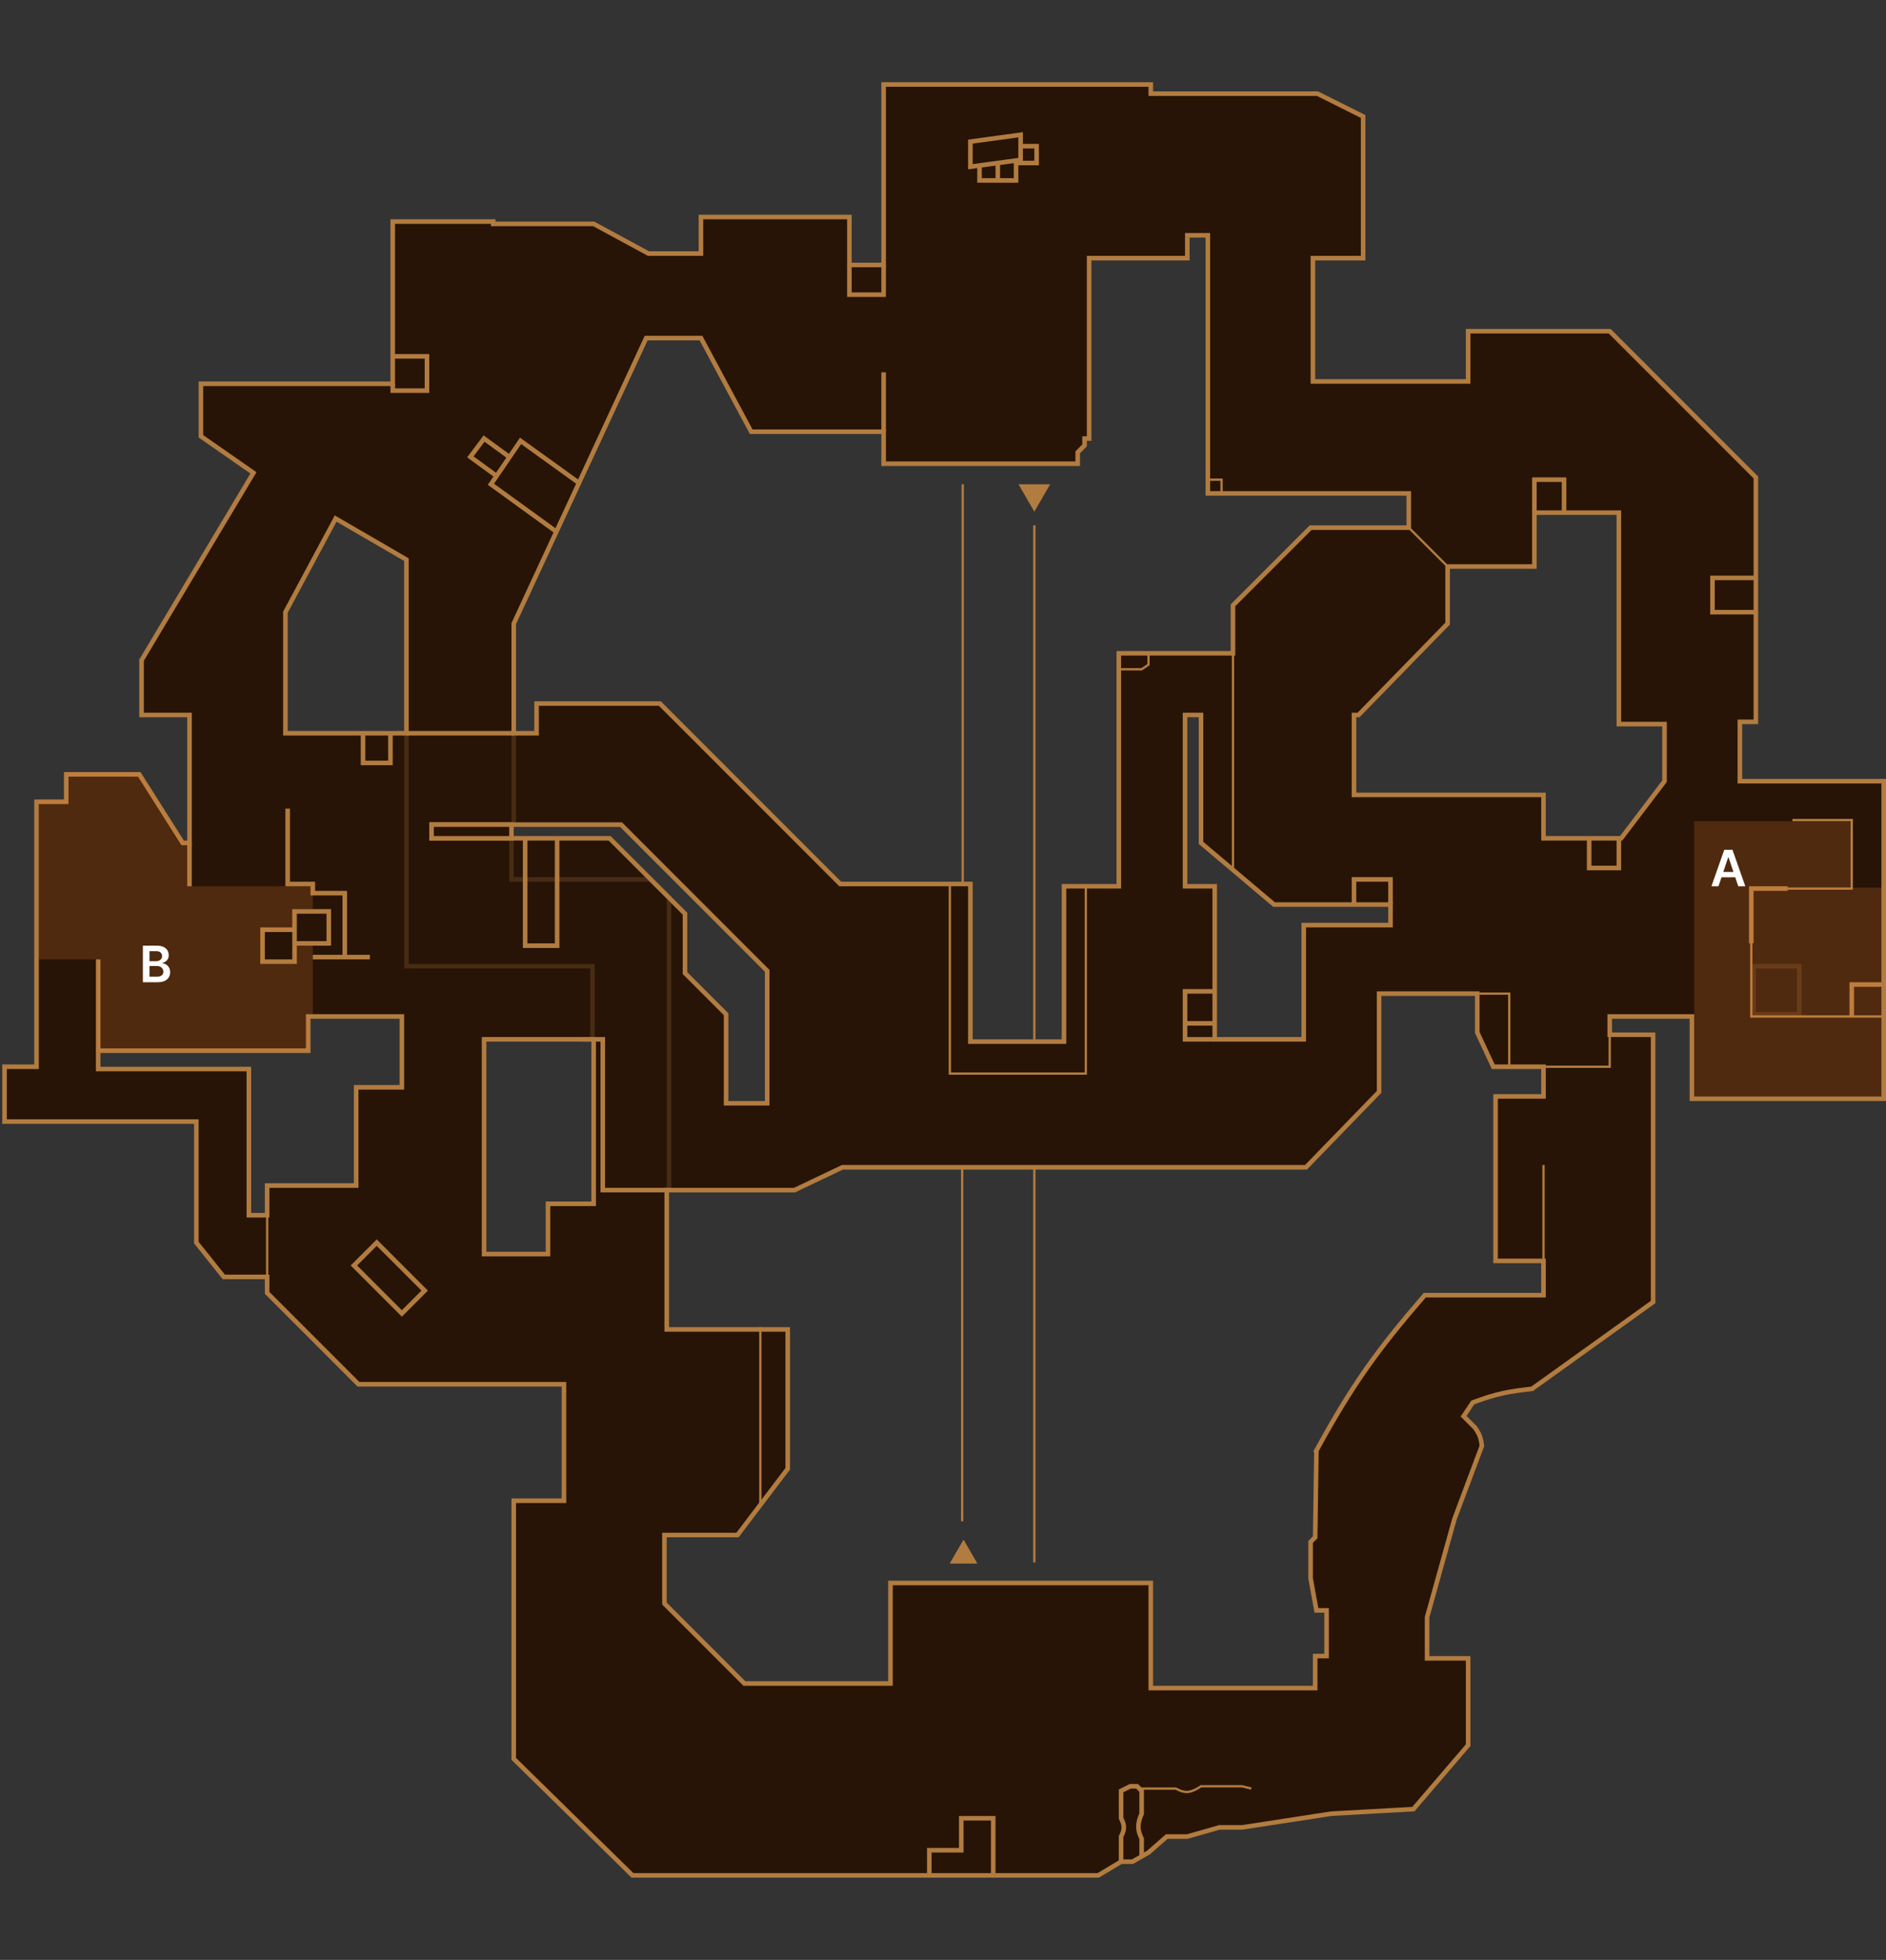 <svg width="413" height="429" viewBox="0 0 413 429" fill="none" xmlns="http://www.w3.org/2000/svg">
<rect x="0" y="0" width="413" height="429" fill="#333333" stroke="none"/>
<path fill-rule="evenodd" clip-rule="evenodd" d="M44 84V95.5L55.5 103.5L31 144.5V156.5H41.5V184.5H40L30.5 169.5H14.5V175.5H8V233.5H1V245.5H43V272L49 279.5H58.5V283L78.5 303H123.5V328.5H112.5V385L138.5 410.5H240.5L245.5 407.5H248L251.5 405.5L255.5 402H260L267 400H272L291.5 397L309.5 396L321.5 382V363H312.5V354L318.5 332.5L324.5 316.5C324.313 314.691 323.936 313.845 323 312.5L320.5 310L322.5 307C327.61 305.064 330.451 304.562 335.5 304L362 285V226.5H352.5V222.5H370.5V240.5H412.5V171H381V158H384.5V104.5L352.5 72.5H321.5V83.5H287.5V56.5H298.5V25.5L288.5 20.5H252V18.5H193.5V58H186V47.5H153.5V55.5H142L130 49H108V48.5H86V84H44ZM302 217.5H323.5V226L327 233.5H338V240H327.5V276H338V283.5H312C301.553 295.582 296.203 303.001 288.273 317.5L288 336.5L287 337.5V345.5L288.273 352.5H290.5V362.5H288V369.5H252V346.5H195V368.5H163L145.5 351V336H161.5L172.5 321.5V291H146V260.5H174L184.5 255.5H286L302 239V217.5ZM259.5 194V156.5H263V184.5L279 198H304.5V202.5H285.5V227.5H266V194H259.5ZM317 136.5V124H336V112.215H354.5V158.5H364.5V171L355 183.5H338V174H296.5V156.5H297.5L317 136.5ZM94.5 183.5H133.5L150 200V213L159 222V241.5H168V212.5L136 180.5H94.5V183.5ZM73.5 113.5L62.5 134V160.5H89V122.5L73.5 113.5ZM112.5 160.5H117.5V154H144.5L184 193.5H212.5V228H233V194H245V143H270V132.5L287 115.5H308.5V108H264.5V51.5H260V56.5H238.5V96H237.5V97.5L236 99V101.5H193.5V94.5H164.5L153.5 74H141.5L112.5 136.5V160.5ZM106 274.5V227.5H130V263.5H120V274.5H106ZM67.5 230H21.5V234H54.5V266H58.5V259.5H78V238H88V222.5H67.5V230Z" fill="#271406"/>
<path d="M44 95.5L43.715 95.91L43.5 95.761V95.5H44ZM44 84H43.5V83.5H44V84ZM55.5 103.5L55.785 103.09L56.169 103.356L55.929 103.756L55.5 103.5ZM31 144.5H30.5V144.362L30.571 144.244L31 144.5ZM31 156.5V157H30.5V156.5H31ZM41.5 156.5V156H42V156.5H41.5ZM41.5 184.5H42V185H41.5V184.5ZM40 184.5V185H39.725L39.578 184.768L40 184.5ZM30.5 169.5V169H30.775L30.922 169.232L30.5 169.5ZM14.5 169.5H14V169H14.5V169.5ZM14.5 175.5H15V176H14.5V175.5ZM8 175.5H7.5V175H8V175.5ZM8 233.5H8.5V234H8V233.5ZM1 233.5H0.5V233H1V233.5ZM1 245.5V246H0.5V245.5H1ZM43 245.5V245H43.5V245.5H43ZM43 272L42.61 272.312L42.5 272.175V272H43ZM49 279.5V280H48.76L48.61 279.812L49 279.5ZM58.5 279.5V279H59V279.5H58.5ZM58.5 283L58.146 283.354L58 283.207V283H58.5ZM78.5 303V303.5H78.293L78.146 303.354L78.5 303ZM123.5 303V302.5H124V303H123.5ZM123.5 328.5H124V329H123.5V328.5ZM112.5 328.5H112V328H112.5V328.5ZM112.5 385L112.15 385.357L112 385.21V385H112.5ZM138.5 410.5V411H138.296L138.15 410.857L138.5 410.5ZM240.5 410.5L240.757 410.929L240.638 411H240.5V410.5ZM245.5 407.5L245.243 407.071L245.362 407H245.5V407.5ZM248 407.5L248.248 407.934L248.133 408H248V407.5ZM251.5 405.5L251.829 405.876L251.792 405.909L251.748 405.934L251.5 405.5ZM255.5 402L255.171 401.624L255.312 401.5H255.5V402ZM260 402L260.137 402.481L260.07 402.5H260V402ZM267 400L266.863 399.519L266.93 399.5H267V400ZM272 400L272.076 400.494L272.038 400.5H272V400ZM291.5 397L291.424 396.506L291.448 396.502L291.472 396.501L291.5 397ZM309.5 396L309.88 396.325L309.741 396.487L309.528 396.499L309.5 396ZM321.5 382H322V382.185L321.88 382.325L321.5 382ZM321.5 363V362.5H322V363H321.5ZM312.5 363V363.5H312V363H312.5ZM312.5 354H312V353.932L312.018 353.866L312.5 354ZM318.5 332.5L318.018 332.366L318.024 332.345L318.032 332.324L318.5 332.5ZM324.5 316.5L324.997 316.449L325.009 316.565L324.968 316.676L324.5 316.5ZM323 312.5L323.354 312.146L323.385 312.178L323.41 312.214L323 312.5ZM320.5 310L320.146 310.354L319.857 310.064L320.084 309.723L320.5 310ZM322.5 307L322.084 306.723L322.173 306.589L322.323 306.532L322.5 307ZM335.5 304L335.791 304.406L335.685 304.482L335.555 304.497L335.5 304ZM362 285H362.5V285.257L362.291 285.406L362 285ZM362 226.5V226H362.5V226.5H362ZM352.5 226.5V227H352V226.5H352.5ZM352.5 222.5H352V222H352.5V222.5ZM370.5 222.5V222H371V222.5H370.5ZM370.5 240.5V241H370V240.5H370.5ZM412.5 240.5H413V241H412.5V240.5ZM412.5 171V170.5H413V171H412.5ZM381 171V171.5H380.5V171H381ZM381 158H380.5V157.5H381V158ZM384.5 158H385V158.5H384.5V158ZM384.5 104.5L384.854 104.146L385 104.293V104.5H384.5ZM352.5 72.5V72H352.707L352.854 72.146L352.5 72.5ZM321.5 72.5H321V72H321.5V72.5ZM321.5 83.5H322V84H321.5V83.5ZM287.5 83.5V84H287V83.5H287.5ZM287.5 56.5H287V56H287.5V56.5ZM298.5 56.5H299V57H298.5V56.5ZM298.5 25.5L298.724 25.053L299 25.191V25.5H298.5ZM288.5 20.5V20H288.618L288.724 20.053L288.5 20.5ZM252 20.5V21H251.5V20.5H252ZM252 18.5V18H252.5V18.5H252ZM193.5 18.5H193V18H193.5V18.5ZM193.5 58H194V58.5H193.5V58ZM186 58V58.5H185.5V58H186ZM186 47.5V47H186.5V47.5H186ZM153.5 47.5H153V47H153.5V47.5ZM153.5 55.5H154V56H153.5V55.5ZM142 55.5V56H141.873L141.762 55.94L142 55.5ZM130 49V48.5H130.127L130.238 48.56L130 49ZM108 49V49.5H107.5V49H108ZM108 48.5V48H108.5V48.5H108ZM86 48.5H85.5V48H86V48.5ZM86 84H86.5V84.5H86V84ZM323.5 217.5V217H324V217.5H323.5ZM302 217.5H301.5V217H302V217.5ZM323.5 226L323.047 226.211L323 226.111V226H323.5ZM327 233.5V234H326.682L326.547 233.711L327 233.5ZM338 233.5V233H338.5V233.5H338ZM338 240H338.5V240.5H338V240ZM327.5 240H327V239.5H327.5V240ZM327.5 276V276.5H327V276H327.5ZM338 276V275.5H338.5V276H338ZM338 283.5H338.5V284H338V283.5ZM312 283.5L311.622 283.173L311.771 283H312V283.5ZM288.273 317.5L287.773 317.493L287.775 317.369L287.834 317.26L288.273 317.5ZM288 336.5L288.5 336.507L288.497 336.71L288.354 336.854L288 336.5ZM287 337.5H286.5V337.293L286.646 337.146L287 337.5ZM287 345.5L286.508 345.589L286.5 345.545V345.5H287ZM288.273 352.5V353H287.856L287.781 352.589L288.273 352.5ZM290.5 352.5V352H291V352.5H290.5ZM290.5 362.5H291V363H290.5V362.5ZM288 362.5H287.5V362H288V362.5ZM288 369.5H288.5V370H288V369.5ZM252 369.5V370H251.5V369.5H252ZM252 346.5V346H252.5V346.5H252ZM195 346.5H194.5V346H195V346.5ZM195 368.5H195.5V369H195V368.5ZM163 368.5V369H162.793L162.646 368.854L163 368.5ZM145.5 351L145.146 351.354L145 351.207V351H145.5ZM145.5 336H145V335.5H145.5V336ZM161.5 336L161.898 336.302L161.748 336.5H161.5V336ZM172.5 321.5H173V321.668L172.898 321.802L172.5 321.5ZM172.5 291V290.5H173V291H172.5ZM146 291V291.5H145.5V291H146ZM146 260.5H145.5V260H146V260.5ZM174 260.5L174.215 260.951L174.113 261H174V260.5ZM184.5 255.5L184.285 255.049L184.387 255H184.5V255.5ZM286 255.5L286.359 255.848L286.212 256H286V255.5ZM302 239H302.5V239.203L302.359 239.348L302 239ZM259.5 156.5H259V156H259.5V156.5ZM259.5 194V194.5H259V194H259.5ZM263 156.5V156H263.5V156.5H263ZM263 184.5L262.678 184.882L262.5 184.732V184.5H263ZM279 198V198.5H278.817L278.678 198.382L279 198ZM304.5 198V197.5H305V198H304.5ZM304.5 202.5H305V203H304.5V202.5ZM285.5 202.5H285V202H285.5V202.5ZM285.5 227.5H286V228H285.5V227.5ZM266 227.5V228H265.5V227.5H266ZM266 194V193.5H266.5V194H266ZM317 124H316.5V123.5H317V124ZM317 136.5H317.5V136.703L317.358 136.849L317 136.5ZM336 124H336.5V124.5H336V124ZM336 112.215H335.5V111.715H336V112.215ZM354.5 112.215V111.715H355V112.215H354.5ZM354.5 158.5V159H354V158.5H354.5ZM364.5 158.5V158H365V158.5H364.5ZM364.5 171H365V171.168L364.898 171.303L364.5 171ZM355 183.5L355.398 183.803L355.248 184H355V183.5ZM338 183.5V184H337.5V183.5H338ZM338 174V173.5H338.5V174H338ZM296.5 174V174.5H296V174H296.5ZM296.5 156.5H296V156H296.5V156.5ZM297.5 156.5L297.858 156.849L297.711 157H297.5V156.5ZM133.5 183.5V183H133.707L133.854 183.146L133.5 183.5ZM94.5 183.5V184H94V183.5H94.5ZM150 200L150.354 199.646L150.5 199.793V200H150ZM150 213L149.646 213.354L149.5 213.207V213H150ZM159 222L159.354 221.646L159.5 221.793V222H159ZM159 241.5V242H158.5V241.5H159ZM168 241.5H168.5V242H168V241.5ZM168 212.5L168.354 212.146L168.5 212.293V212.5H168ZM136 180.5V180H136.207L136.354 180.146L136 180.5ZM94.5 180.5H94V180H94.5V180.5ZM62.5 134H62V133.874L62.059 133.764L62.5 134ZM73.5 113.5L73.059 113.264L73.304 112.808L73.751 113.068L73.5 113.5ZM62.5 160.5V161H62V160.5H62.5ZM89 160.5H89.5V161H89V160.5ZM89 122.5L89.251 122.068L89.5 122.212V122.5H89ZM117.5 160.5H118V161H117.5V160.5ZM112.5 160.5V161H112V160.5H112.5ZM117.5 154H117V153.5H117.5V154ZM144.5 154V153.5H144.707L144.854 153.646L144.5 154ZM184 193.5V194H183.793L183.646 193.854L184 193.5ZM212.5 193.5V193H213V193.5H212.5ZM212.5 228V228.5H212V228H212.5ZM233 228H233.5V228.5H233V228ZM233 194H232.5V193.5H233V194ZM245 194H245.5V194.5H245V194ZM245 143H244.5V142.5H245V143ZM270 143H270.5V143.5H270V143ZM270 132.5H269.5V132.293L269.646 132.146L270 132.5ZM287 115.5L286.646 115.146L286.793 115H287V115.5ZM308.5 115.5H309V116H308.5V115.5ZM308.5 108V107.5H309V108H308.5ZM264.5 108V108.5H264V108H264.5ZM264.5 51.5V51H265V51.5H264.5ZM260 51.5H259.5V51H260V51.5ZM260 56.5H260.5V57H260V56.5ZM238.5 56.5H238V56H238.5V56.5ZM238.5 96H239V96.5H238.5V96ZM237.5 96H237V95.5H237.5V96ZM237.5 97.5H238V97.707L237.854 97.854L237.5 97.5ZM236 99H235.5V98.793L235.646 98.646L236 99ZM236 101.5H236.5V102H236V101.5ZM193.5 101.5V102H193V101.5H193.5ZM193.5 94.5V94H194V94.5H193.5ZM164.5 94.5V95H164.201L164.059 94.736L164.5 94.5ZM153.5 74V73.5H153.799L153.941 73.764L153.5 74ZM141.5 74L141.046 73.79L141.181 73.5H141.5V74ZM112.5 136.5H112V136.39L112.046 136.29L112.5 136.5ZM106 227.5H105.5V227H106V227.5ZM106 274.5V275H105.5V274.5H106ZM130 227.5V227H130.5V227.5H130ZM130 263.5H130.5V264H130V263.5ZM120 263.5H119.5V263H120V263.5ZM120 274.5H120.5V275H120V274.5ZM21.5 230H21V229.5H21.5V230ZM67.5 230H68V230.5H67.5V230ZM21.5 234V234.5H21V234H21.5ZM54.5 234V233.5H55V234H54.5ZM54.5 266V266.5H54V266H54.5ZM58.5 266H59V266.5H58.5V266ZM58.5 259.5H58V259H58.5V259.5ZM78 259.5H78.5V260H78V259.5ZM78 238H77.5V237.5H78V238ZM88 238H88.5V238.5H88V238ZM88 222.5V222H88.5V222.5H88ZM67.5 222.5H67V222H67.5V222.5ZM44 95.5H43.5V84H44H44.5V95.5H44ZM55.5 103.5L55.215 103.91L43.715 95.91L44 95.5L44.285 95.09L55.785 103.09L55.5 103.5ZM31 144.5L30.571 144.244L55.071 103.244L55.5 103.5L55.929 103.756L31.429 144.756L31 144.5ZM31 156.5H30.5V144.5H31H31.5V156.5H31ZM41.5 156.5V157H31V156.5V156H41.5V156.5ZM41.5 184.5H41V156.5H41.5H42V184.5H41.5ZM40 184.5V184H41.5V184.5V185H40V184.5ZM30.5 169.5L30.922 169.232L40.422 184.232L40 184.5L39.578 184.768L30.078 169.768L30.5 169.5ZM14.5 169.5V169H30.5V169.5V170H14.5V169.5ZM14.5 175.5H14V169.5H14.5H15V175.5H14.5ZM8 175.5V175H14.5V175.5V176H8V175.5ZM8 233.5H7.5V175.5H8H8.5V233.5H8ZM1 233.5V233H8V233.5V234H1V233.5ZM1 245.5H0.5V233.5H1H1.5V245.5H1ZM43 245.5V246H1V245.5V245H43V245.5ZM43 272H42.5V245.5H43H43.5V272H43ZM49 279.5L48.61 279.812L42.61 272.312L43 272L43.39 271.688L49.39 279.188L49 279.5ZM58.5 279.5V280H49V279.5V279H58.5V279.5ZM58.5 283H58V279.5H58.5H59V283H58.5ZM78.5 303L78.146 303.354L58.146 283.354L58.5 283L58.854 282.646L78.854 302.646L78.5 303ZM123.5 303V303.5H78.5V303V302.5H123.5V303ZM123.5 328.5H123V303H123.5H124V328.5H123.5ZM112.5 328.5V328H123.5V328.5V329H112.5V328.5ZM112.5 385H112V328.5H112.5H113V385H112.5ZM138.5 410.5L138.15 410.857L112.15 385.357L112.5 385L112.85 384.643L138.85 410.143L138.5 410.5ZM240.5 410.5V411H138.5V410.5V410H240.5V410.5ZM245.5 407.5L245.757 407.929L240.757 410.929L240.5 410.5L240.243 410.071L245.243 407.071L245.5 407.5ZM248 407.5V408H245.5V407.5V407H248V407.5ZM251.5 405.5L251.748 405.934L248.248 407.934L248 407.5L247.752 407.066L251.252 405.066L251.5 405.5ZM255.5 402L255.829 402.376L251.829 405.876L251.5 405.5L251.171 405.124L255.171 401.624L255.5 402ZM260 402V402.5H255.5V402V401.5H260V402ZM267 400L267.137 400.481L260.137 402.481L260 402L259.863 401.519L266.863 399.519L267 400ZM272 400V400.5H267V400V399.5H272V400ZM291.5 397L291.576 397.494L272.076 400.494L272 400L271.924 399.506L291.424 396.506L291.5 397ZM309.5 396L309.528 396.499L291.528 397.499L291.5 397L291.472 396.501L309.472 395.501L309.5 396ZM321.5 382L321.88 382.325L309.88 396.325L309.5 396L309.12 395.675L321.12 381.675L321.5 382ZM321.5 363H322V382H321.5H321V363H321.5ZM312.5 363V362.5H321.5V363V363.5H312.5V363ZM312.5 354H313V363H312.5H312V354H312.5ZM318.5 332.5L318.982 332.634L312.982 354.134L312.5 354L312.018 353.866L318.018 332.366L318.5 332.5ZM324.5 316.5L324.968 316.676L318.968 332.676L318.5 332.5L318.032 332.324L324.032 316.324L324.5 316.5ZM323 312.5L323.41 312.214C323.888 312.9 324.242 313.486 324.497 314.145C324.753 314.807 324.901 315.518 324.997 316.449L324.5 316.5L324.003 316.551C323.912 315.673 323.778 315.057 323.565 314.507C323.351 313.955 323.049 313.445 322.59 312.786L323 312.5ZM320.5 310L320.854 309.646L323.354 312.146L323 312.5L322.646 312.854L320.146 310.354L320.5 310ZM322.5 307L322.916 307.277L320.916 310.277L320.5 310L320.084 309.723L322.084 306.723L322.5 307ZM335.5 304L335.555 304.497C330.534 305.056 327.737 305.551 322.677 307.468L322.5 307L322.323 306.532C327.483 304.577 330.367 304.068 335.445 303.503L335.5 304ZM362 285L362.291 285.406L335.791 304.406L335.5 304L335.209 303.594L361.709 284.594L362 285ZM362 226.5H362.5V285H362H361.5V226.5H362ZM352.5 226.5V226H362V226.5V227H352.5V226.5ZM352.5 222.5H353V226.5H352.5H352V222.5H352.5ZM370.5 222.5V223H352.5V222.5V222H370.5V222.5ZM370.5 240.5H370V222.5H370.5H371V240.5H370.5ZM412.5 240.5V241H370.5V240.5V240H412.5V240.5ZM412.5 171H413V240.5H412.5H412V171H412.5ZM381 171V170.5H412.5V171V171.5H381V171ZM381 158H381.5V171H381H380.5V158H381ZM384.5 158V158.5H381V158V157.5H384.5V158ZM384.5 104.5H385V158H384.5H384V104.5H384.5ZM352.5 72.5L352.854 72.146L384.854 104.146L384.5 104.5L384.146 104.854L352.146 72.854L352.5 72.5ZM321.5 72.5V72H352.5V72.5V73H321.5V72.5ZM321.5 83.5H321V72.5H321.5H322V83.5H321.5ZM287.5 83.5V83H321.5V83.5V84H287.5V83.5ZM287.5 56.5H288V83.5H287.5H287V56.5H287.5ZM298.5 56.5V57H287.5V56.5V56H298.5V56.5ZM298.5 25.5H299V56.5H298.5H298V25.5H298.5ZM288.5 20.5L288.724 20.053L298.724 25.053L298.5 25.5L298.276 25.947L288.276 20.947L288.5 20.5ZM252 20.5V20H288.5V20.5V21H252V20.5ZM252 18.5H252.5V20.5H252H251.5V18.5H252ZM193.5 18.5V18H252V18.5V19H193.5V18.5ZM193.5 58H193V18.5H193.5H194V58H193.5ZM186 58V57.5H193.5V58V58.5H186V58ZM186 47.5H186.5V58H186H185.5V47.5H186ZM153.5 47.5V47H186V47.5V48H153.5V47.5ZM153.5 55.5H153V47.5H153.5H154V55.5H153.5ZM142 55.5V55H153.5V55.5V56H142V55.5ZM130 49L130.238 48.56L142.238 55.06L142 55.5L141.762 55.94L129.762 49.44L130 49ZM108 49V48.5H130V49V49.5H108V49ZM108 48.5H108.5V49H108H107.5V48.5H108ZM86 48.5V48H108V48.5V49H86V48.5ZM86 84H85.5V48.5H86H86.5V84H86ZM44 84V83.5H86V84V84.5H44V84ZM323.5 217.5V218H302V217.5V217H323.5V217.5ZM323.5 226H323V217.5H323.5H324V226H323.5ZM327 233.5L326.547 233.711L323.047 226.211L323.5 226L323.953 225.789L327.453 233.289L327 233.5ZM338 233.5V234H327V233.5V233H338V233.5ZM338 240H337.5V233.5H338H338.5V240H338ZM327.5 240V239.5H338V240V240.5H327.5V240ZM327.5 276H327V240H327.5H328V276H327.5ZM338 276V276.5H327.5V276V275.5H338V276ZM338 283.5H337.5V276H338H338.5V283.5H338ZM312 283.5V283H338V283.5V284H312V283.5ZM288.273 317.5L287.834 317.26C295.783 302.727 301.154 295.279 311.622 283.173L312 283.5L312.378 283.827C301.952 295.885 296.622 303.275 288.712 317.74L288.273 317.5ZM288 336.5L287.5 336.493L287.773 317.493L288.273 317.5L288.773 317.507L288.5 336.507L288 336.5ZM287 337.5L286.646 337.146L287.646 336.146L288 336.5L288.354 336.854L287.354 337.854L287 337.5ZM287 345.5H286.5V337.5H287H287.5V345.5H287ZM288.273 352.5L287.781 352.589L286.508 345.589L287 345.5L287.492 345.411L288.765 352.411L288.273 352.5ZM290.5 352.5V353H288.273V352.5V352H290.5V352.5ZM290.5 362.5H290V352.5H290.5H291V362.5H290.5ZM288 362.5V362H290.5V362.5V363H288V362.5ZM288 369.5H287.5V362.5H288H288.5V369.5H288ZM252 369.5V369H288V369.5V370H252V369.5ZM252 346.5H252.5V369.5H252H251.5V346.5H252ZM195 346.5V346H252V346.5V347H195V346.5ZM195 368.5H194.5V346.5H195H195.5V368.5H195ZM163 368.5V368H195V368.5V369H163V368.5ZM145.5 351L145.854 350.646L163.354 368.146L163 368.5L162.646 368.854L145.146 351.354L145.5 351ZM145.5 336H146V351H145.5H145V336H145.5ZM161.5 336V336.5H145.5V336V335.5H161.5V336ZM172.5 321.5L172.898 321.802L161.898 336.302L161.5 336L161.102 335.698L172.102 321.198L172.5 321.5ZM172.5 291H173V321.5H172.5H172V291H172.5ZM146 291V290.5H172.5V291V291.5H146V291ZM146 260.5H146.5V291H146H145.5V260.5H146ZM174 260.5V261H146V260.5V260H174V260.5ZM184.5 255.5L184.715 255.951L174.215 260.951L174 260.5L173.785 260.049L184.285 255.049L184.5 255.5ZM286 255.5V256H184.5V255.5V255H286V255.5ZM302 239L302.359 239.348L286.359 255.848L286 255.5L285.641 255.152L301.641 238.652L302 239ZM302 217.5H302.5V239H302H301.5V217.5H302ZM259.5 156.5H260V194H259.5H259V156.5H259.5ZM263 156.5V157H259.5V156.5V156H263V156.5ZM263 184.5H262.5V156.5H263H263.5V184.5H263ZM279 198L278.678 198.382L262.678 184.882L263 184.5L263.322 184.118L279.322 197.618L279 198ZM304.5 198V198.5H279V198V197.5H304.5V198ZM304.5 202.5H304V198H304.5H305V202.5H304.5ZM285.5 202.5V202H304.5V202.5V203H285.5V202.5ZM285.5 227.5H285V202.5H285.5H286V227.5H285.5ZM266 227.5V227H285.5V227.5V228H266V227.5ZM266 194H266.5V227.5H266H265.5V194H266ZM259.5 194V193.5H266V194V194.5H259.5V194ZM317 124H317.5V136.5H317H316.5V124H317ZM336 124V124.5H317V124V123.5H336V124ZM336 112.215H336.5V124H336H335.5V112.215H336ZM354.5 112.215V112.715H336V112.215V111.715H354.5V112.215ZM354.5 158.5H354V112.215H354.5H355V158.5H354.5ZM364.5 158.5V159H354.5V158.5V158H364.5V158.5ZM364.5 171H364V158.5H364.5H365V171H364.5ZM355 183.5L354.602 183.197L364.102 170.697L364.5 171L364.898 171.303L355.398 183.803L355 183.5ZM338 183.5V183H355V183.5V184H338V183.5ZM338 174H338.5V183.5H338H337.5V174H338ZM296.5 174V173.5H338V174V174.5H296.5V174ZM296.5 156.5H297V174H296.5H296V156.5H296.5ZM297.5 156.5V157H296.5V156.5V156H297.5V156.5ZM317 136.5L317.358 136.849L297.858 156.849L297.5 156.5L297.142 156.151L316.642 136.151L317 136.5ZM133.5 183.5V184H94.5V183.5V183H133.5V183.5ZM150 200L149.646 200.354L133.146 183.854L133.5 183.5L133.854 183.146L150.354 199.646L150 200ZM150 213H149.5V200H150H150.5V213H150ZM159 222L158.646 222.354L149.646 213.354L150 213L150.354 212.646L159.354 221.646L159 222ZM159 241.5H158.5V222H159H159.5V241.5H159ZM168 241.5V242H159V241.5V241H168V241.5ZM168 212.5H168.5V241.5H168H167.5V212.5H168ZM136 180.5L136.354 180.146L168.354 212.146L168 212.5L167.646 212.854L135.646 180.854L136 180.5ZM94.5 180.5V180H136V180.5V181H94.5V180.5ZM94.5 183.5H94V180.5H94.5H95V183.5H94.5ZM62.5 134L62.059 133.764L73.059 113.264L73.5 113.5L73.941 113.736L62.941 134.236L62.5 134ZM62.5 160.5H62V134H62.5H63V160.5H62.5ZM89 160.5V161H62.5V160.5V160H89V160.5ZM89 122.5H89.5V160.5H89H88.5V122.5H89ZM73.5 113.5L73.751 113.068L89.251 122.068L89 122.5L88.749 122.932L73.249 113.932L73.5 113.5ZM117.5 160.5V161H112.5V160.5V160H117.5V160.5ZM117.5 154H118V160.5H117.5H117V154H117.5ZM144.5 154V154.5H117.5V154V153.5H144.5V154ZM184 193.5L183.646 193.854L144.146 154.354L144.5 154L144.854 153.646L184.354 193.146L184 193.5ZM212.5 193.5V194H184V193.5V193H212.5V193.5ZM212.5 228H212V193.5H212.5H213V228H212.5ZM233 228V228.5H212.5V228V227.5H233V228ZM233 194H233.5V228H233H232.5V194H233ZM245 194V194.5H233V194V193.5H245V194ZM245 143H245.5V194H245H244.5V143H245ZM270 143V143.5H245V143V142.5H270V143ZM270 132.5H270.5V143H270H269.5V132.5H270ZM287 115.5L287.354 115.854L270.354 132.854L270 132.5L269.646 132.146L286.646 115.146L287 115.5ZM308.5 115.5V116H287V115.5V115H308.5V115.5ZM308.5 108H309V115.5H308.5H308V108H308.5ZM264.5 108V107.5H308.5V108V108.5H264.5V108ZM264.5 51.5H265V108H264.5H264V51.5H264.5ZM260 51.5V51H264.5V51.5V52H260V51.5ZM260 56.5H259.5V51.5H260H260.5V56.5H260ZM238.5 56.5V56H260V56.5V57H238.5V56.5ZM238.5 96H238V56.5H238.5H239V96H238.5ZM237.5 96V95.5H238.5V96V96.5H237.5V96ZM237.5 97.5H237V96H237.5H238V97.5H237.5ZM236 99L235.646 98.646L237.146 97.146L237.5 97.5L237.854 97.854L236.354 99.354L236 99ZM236 101.5H235.5V99H236H236.5V101.5H236ZM193.5 101.5V101H236V101.5V102H193.5V101.5ZM193.5 94.5H194V101.5H193.5H193V94.5H193.5ZM164.5 94.5V94H193.5V94.5V95H164.5V94.5ZM153.5 74L153.941 73.764L164.941 94.264L164.5 94.5L164.059 94.736L153.059 74.236L153.5 74ZM141.5 74V73.5H153.5V74V74.5H141.5V74ZM112.5 136.5L112.046 136.29L141.046 73.79L141.5 74L141.954 74.21L112.954 136.71L112.5 136.5ZM112.5 160.5H112V136.5H112.5H113V160.5H112.5ZM106 227.5H106.5V274.5H106H105.5V227.5H106ZM130 227.5V228H106V227.5V227H130V227.5ZM130 263.5H129.5V227.5H130H130.5V263.5H130ZM120 263.5V263H130V263.5V264H120V263.5ZM120 274.5H119.5V263.5H120H120.5V274.5H120ZM106 274.5V274H120V274.5V275H106V274.5ZM21.5 230V229.5H67.5V230V230.5H21.5V230ZM21.5 234H21V230H21.5H22V234H21.5ZM54.5 234V234.5H21.5V234V233.5H54.5V234ZM54.5 266H54V234H54.5H55V266H54.5ZM58.5 266V266.5H54.5V266V265.5H58.5V266ZM58.5 259.5H59V266H58.5H58V259.5H58.5ZM78 259.5V260H58.5V259.5V259H78V259.5ZM78 238H78.5V259.5H78H77.5V238H78ZM88 238V238.5H78V238V237.5H88V238ZM88 222.5H88.5V238H88H87.5V222.5H88ZM67.5 222.5V222H88V222.5V223H67.5V222.5ZM67.5 230H67V222.5H67.5H68V230H67.5ZM288.273 317.5L288.712 317.74C288.621 317.905 288.53 318.072 288.439 318.239L288 318L287.561 317.761C287.652 317.593 287.744 317.426 287.834 317.26L288.273 317.5Z" fill="#B27C40"/>
<path d="M249.5 391.5H257.5C259.697 392.717 260.895 392.357 263 391H272L274 391.5" stroke="#B27C40" stroke-width="0.5"/>
<path d="M63 177V193.5H68.5V195.5H75.5V209.5M75.5 209.5H68.5M75.5 209.5H81" stroke="#B27C40"/>
<path d="M336 112V105H342.5V112M384.5 134H375V126.5H384.5M77.5 277L88 287.5L93 282.5L82.5 272L77.5 277Z" stroke="#B27C40"/>
<path d="M89 160.5H112.5" stroke="#B27C40"/>
<path d="M112 180.5V183.5H94.5V180.5H112Z" fill="#271406" stroke="#B27C40"/>
<path d="M79.5 160.5V167H85.5V160.5M41.5 184.5V194M64.5 203.5H57.5V210.5H64.5V206.5M64.5 203.5V206.5M64.5 203.5V199.5H72V206.5H64.5M115 183.5V207H122V183.5M146.5 260.5H132V227.5H127.5M266 227.5H259.5V224M266 217H259.5V224M266 224H259.5" stroke="#B27C40"/>
<path d="M296.5 198V192.5H304.5V198M348 183.5V190H354.5V183.5M122 116.5L107.5 106L108.739 104.189M126.5 105.5L114 96.5L108.739 104.189M111.5 100L106 96L103 100L108.739 104.189" stroke="#B27C40"/>
<path d="M86 84V85.5H93.5V78H86M186 58V64.5H193.5V58M193.5 94.5V81.5M214.5 36.227L212.5 36.5V31L223.5 29.5V32M214.5 36.227V39.5H218.5M214.5 36.227L218.5 35.682M218.5 39.5V35.682M218.5 39.5H222.5V35.136M218.5 35.682L222.5 35.136M222.5 35.136L223.5 35V34.5M223.5 32H227V35.682H223.5V34.5M223.5 32V34.5" stroke="#B27C40"/>
<path d="M211 337L207.969 342.25H214.031L211 337Z" fill="#B27C40"/>
<path d="M226.5 112L229.964 106H223.036L226.5 112Z" fill="#B27C40"/>
<path d="M210.697 333V255.5M226.5 342V255.5M226.5 227.5V115M210.818 193.5V106" stroke="#B27C40" stroke-width="0.5"/>
<path d="M208 193.5V235H237.776V194M270 190.5V143M245 146.5H250L251.5 145.5V143M308 115L317.5 124.5M267.5 108V105H264.5M324 217.5H330.5V233.5M338 233.5H352.5V226.5M338 255V276" stroke="#B27C40" stroke-width="0.5"/>
<path d="M58.5 279.5V266M166.5 290.5V329.269M392.5 179.5H405.5V194.5H391.5M383.5 206.5V222.5H412.5" stroke="#B27C40" stroke-width="0.5"/>
<path d="M383.5 206.5V194.5H391.5" stroke="#B27C40"/>
<path d="M405.5 222.5V215.5H412.5M203.5 410.5V405H210.5V398H217.5V410.5M245.5 407.5V402C246.336 400.373 246.259 399.503 245.5 398V392L247.5 391H249L250 392V397C248.934 399.501 249.15 400.634 250 402.5V406.5" stroke="#B27C40"/>
<path d="M21.5 210V220V230" stroke="#B27C40"/>
<path d="M89 160.5V211.5H129.743V227.292M146.5 260.5V196.408L142.5 192.5H112V183.5M112.5 180.5V160.5" stroke="#B27C40" stroke-opacity="0.23"/>
<path d="M394 211.5V222H384V211.5H394Z" stroke="#B27C40" stroke-opacity="0.23"/>
<path d="M412 194.299H405.5V179.756H371V240H412V194.299Z" fill="#F08234" fill-opacity="0.2"/>
<path d="M376.316 194H374.77L377.586 186H379.375L382.195 194H380.648L378.512 187.641H378.449L376.316 194ZM376.367 190.863H380.586V192.027H376.367V190.863Z" fill="white"/>
<path d="M21.5 194H41.5V183.413L40.5 185L30.422 169H14.5V175H8.5V210H21.5V194Z" fill="#F08234" fill-opacity="0.2"/>
<path d="M67.5 230V222H68.5V207H64.5V211H57.5V204H64.5V199H68.5V194H21.5V230H67.5Z" fill="#F08234" fill-opacity="0.2"/>
<path d="M31.289 215V207H34.352C34.93 207 35.41 207.091 35.793 207.273C36.178 207.453 36.466 207.699 36.656 208.012C36.849 208.324 36.945 208.678 36.945 209.074C36.945 209.4 36.883 209.678 36.758 209.91C36.633 210.139 36.465 210.326 36.254 210.469C36.043 210.612 35.807 210.715 35.547 210.777V210.855C35.831 210.871 36.103 210.958 36.363 211.117C36.626 211.273 36.841 211.495 37.008 211.781C37.175 212.068 37.258 212.414 37.258 212.82C37.258 213.234 37.158 213.607 36.957 213.937C36.757 214.266 36.454 214.525 36.051 214.715C35.647 214.905 35.139 215 34.527 215H31.289ZM32.738 213.789H34.297C34.823 213.789 35.202 213.689 35.434 213.488C35.668 213.285 35.785 213.025 35.785 212.707C35.785 212.47 35.727 212.257 35.609 212.066C35.492 211.874 35.325 211.723 35.109 211.613C34.893 211.501 34.635 211.445 34.336 211.445H32.738V213.789ZM32.738 210.402H34.172C34.422 210.402 34.647 210.357 34.848 210.266C35.048 210.172 35.206 210.04 35.32 209.871C35.438 209.699 35.496 209.496 35.496 209.262C35.496 208.952 35.387 208.697 35.168 208.496C34.952 208.296 34.63 208.195 34.203 208.195H32.738V210.402Z" fill="white"/>
</svg>
